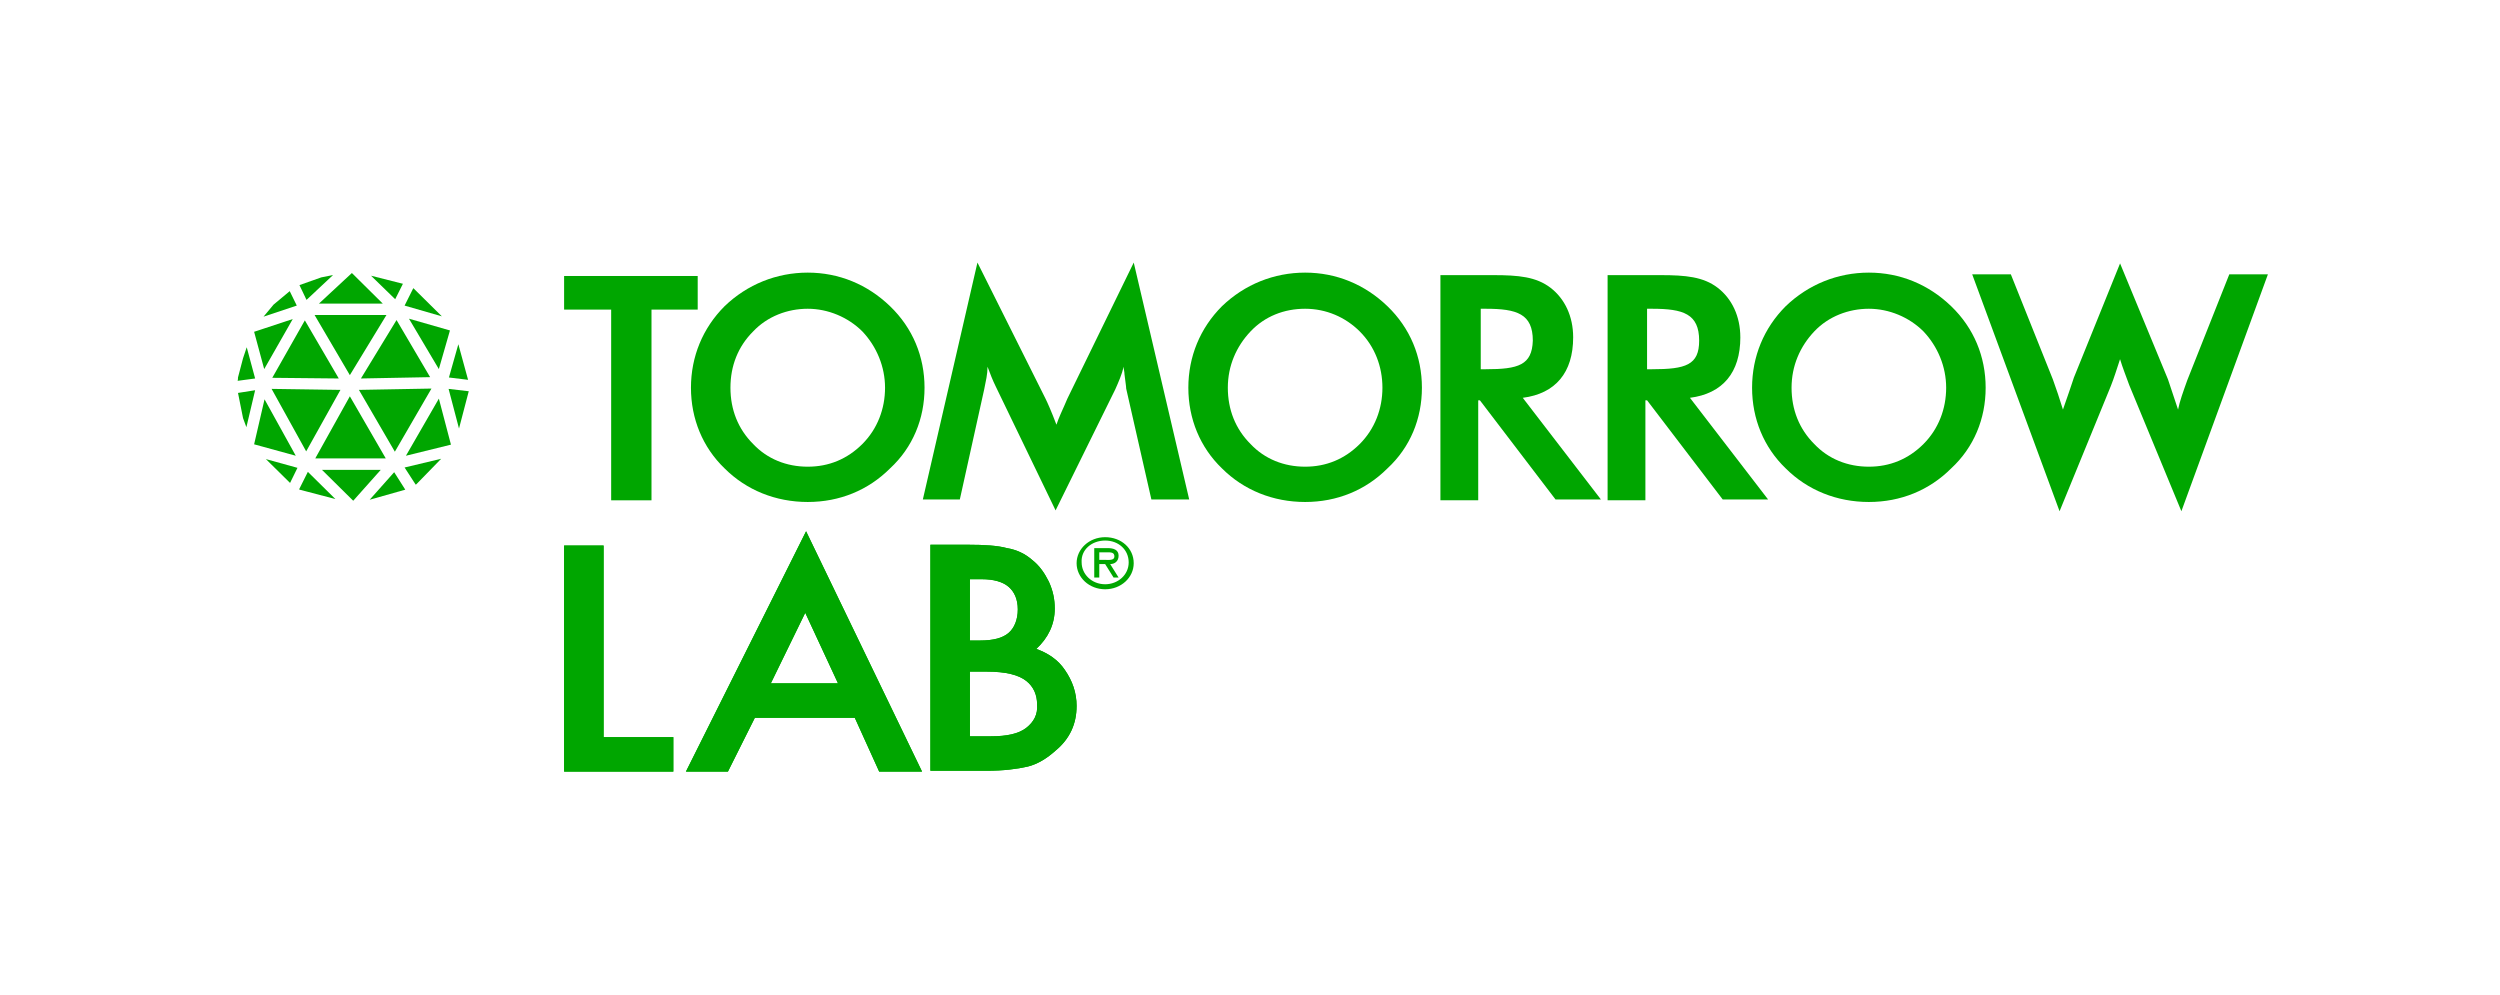 <?xml version="1.0" standalone="no"?>
<!DOCTYPE svg PUBLIC "-//W3C//DTD SVG 1.1//EN" "http://www.w3.org/Graphics/SVG/1.1/DTD/svg11.dtd">
<svg xmlns="http://www.w3.org/2000/svg" id="Layer_1" viewBox="0 0 1336 531.64" width="1336" height="531.64"><defs><style>.cls-1{fill:none;}.cls-2{fill:#00a600;}</style></defs><g><polygon class="cls-2" points="301.46 147.49 301.46 165.45 326.61 165.45 326.61 267.37 348.16 267.37 348.16 165.45 372.85 165.45 372.85 147.49 301.46 147.49"/><g><path class="cls-2" d="M635.51,266.92l-29.64-126.61-35.47,72.73c-.45,.9-.9,2.25-1.35,3.14-1.35,3.14-3.14,6.74-4.49,10.78-2.7-7.18-4.94-12.13-5.84-13.92l-36.37-72.73-29.18,126.61h19.76l13.02-58.82c.9-4.49,1.79-8.08,1.79-12.12,1.35,3.59,2.7,7.18,4.49,10.77l31.88,66,31.88-64.65c1.79-4.04,3.59-8.08,4.49-12.12,0,1.34,.45,2.69,.45,4.04,.45,4.04,.9,6.29,.9,7.63l13.47,59.27h20.2Z"/><path class="cls-2" d="M738.77,207.2c0,11.22-4.04,22-12.12,30.08-8.08,8.08-17.96,12.12-29.19,12.12s-21.55-4.04-29.18-12.12c-8.09-8.08-12.13-18.41-12.13-30.08s4.49-22,12.13-30.08c7.63-8.08,17.96-12.12,29.18-12.12s21.55,4.49,29.19,12.12c8.08,8.08,12.12,18.86,12.12,30.08m21.1,0c0-16.61-6.29-31.88-18.41-43.55-12.12-11.68-27.38-17.96-44-17.96s-32.33,6.28-44.45,17.96c-11.67,11.68-17.96,26.94-17.96,43.55s6.29,31.88,17.96,43.1c11.68,11.68,27.39,17.96,44.45,17.96s32.33-6.29,44-17.96c12.13-11.22,18.41-26.49,18.41-43.1"/><path class="cls-2" d="M1040.03,207.2c0,11.22-4.04,22-12.12,30.08-8.08,8.08-17.96,12.12-29.19,12.12s-21.55-4.04-29.18-12.12c-8.09-8.08-12.13-18.41-12.13-30.08s4.49-22,12.13-30.08c7.63-8.08,18.41-12.12,29.18-12.12s21.56,4.49,29.19,12.12c7.64,8.08,12.12,18.86,12.12,30.08m21.1,0c0-16.61-6.29-31.88-18.41-43.55-12.12-11.68-27.39-17.96-44-17.96s-32.32,6.28-44.45,17.96c-11.67,11.68-17.96,26.94-17.96,43.55s6.29,31.88,17.96,43.1c11.68,11.68,27.39,17.96,44.45,17.96s32.33-6.29,44-17.96c12.12-11.22,18.41-26.49,18.41-43.1"/><path class="cls-2" d="M472.97,207.2c0,11.22-4.04,22-12.12,30.08-8.08,8.08-17.96,12.12-29.19,12.12s-21.55-4.04-29.18-12.12c-8.09-8.08-12.13-18.41-12.13-30.08s4.04-22,12.13-30.08c7.63-8.08,18.41-12.12,29.18-12.12s21.55,4.49,29.19,12.12c7.64,8.08,12.12,18.86,12.12,30.08m21.1,0c0-16.61-6.29-31.88-18.41-43.55-12.11-11.68-27.38-17.96-44-17.96s-32.33,6.28-44.45,17.96c-11.67,11.68-17.96,26.94-17.96,43.55s6.29,31.88,17.96,43.1c11.68,11.68,27.39,17.96,44.45,17.96s32.33-6.29,44-17.96c12.13-11.22,18.41-26.49,18.41-43.1"/><path class="cls-2" d="M794,197.32h-2.69v-32.32h2.69c16.61,0,25.14,2.69,25.14,17.06-.45,13.02-7.63,15.26-25.14,15.26m46.7-17.06c0-11.22-4.49-20.65-12.12-26.49-7.64-5.84-17.06-6.74-30.53-6.74h-28.29v120.33h20.2v-53.43h.9l40.41,52.98h24.25l-41.76-54.32c17.5-2.25,26.94-13.47,26.94-32.33"/><path class="cls-2" d="M882.89,197.32h-2.7v-32.32h2.7c16.61,0,25.14,2.69,25.14,17.06,0,13.02-7.19,15.26-25.14,15.26m47.14-17.06c0-11.22-4.49-20.65-12.12-26.49-7.63-5.84-17.06-6.74-30.53-6.74h-28.28v120.33h20.2v-53.43h.9l40.41,52.98h24.25l-41.76-54.32c17.51-2.25,26.94-13.47,26.94-32.33"/><path class="cls-2" d="M1211.99,146.59h-20.65l-22.45,56.57c-2.25,6.29-4.04,11.22-4.94,15.72-1.8-5.39-3.59-10.78-5.39-16.16l-25.6-61.96-24.69,61.06-.44,1.34c-.9,2.7-2.7,8.08-5.39,15.72-1.8-5.83-3.59-11.22-5.4-16.16l-22.45-56.12h-20.65l46.69,126.61,27.39-66.9c1.79-4.49,3.14-8.98,4.93-14.37,1.35,4.49,3.15,8.98,4.94,13.92l27.84,67.34,46.24-126.61Z"/><path class="cls-2" d="M591.5,295.15c2.25,0,4.04,0,4.04,2.25s-3.14,1.79-5.39,1.79h-2.69v-4.04h4.04Zm1.79,6.29c2.25,0,4.49-1.35,4.49-4.49s-2.69-4.04-5.83-4.04h-7.18v15.72h2.69v-7.18h3.14l4.49,7.18h2.69l-4.49-7.18Zm-2.69-12.57c7.18,0,12.57,4.94,12.57,11.68s-5.84,11.68-12.57,11.68c-7.19,0-12.57-5.39-12.57-11.68-.45-6.74,5.38-11.68,12.57-11.68m0,26.04c8.53,0,15.26-6.29,15.26-13.92,0-8.08-6.74-13.92-15.26-13.92s-15.26,6.29-15.26,13.92,6.73,13.92,15.26,13.92"/><path class="cls-2" d="M575.34,377.31c0-7.18-2.25-13.47-6.28-19.3-3.6-5.39-8.98-8.98-15.27-11.22,6.29-5.84,9.87-13.02,9.87-21.55,0-4.94-.9-9.43-3.14-14.37-2.25-4.49-4.93-8.53-8.98-11.68-3.59-3.14-8.08-5.39-13.47-6.29-4.94-1.35-12.12-1.79-20.65-1.79h-20.21v120.78h30.08c8.98,0,16.17-.9,22-2.25,5.39-1.35,10.33-4.49,14.82-8.53,7.63-6.29,11.22-14.37,11.22-23.8m-56.57-67.79h5.83c6.29,0,11.22,1.35,14.37,4.04,3.15,2.69,4.94,6.73,4.94,12.12s-1.79,9.88-4.94,12.57c-3.14,2.69-8.07,4.04-15.26,4.04h-5.39v-32.77h.45Zm29.63,79.47c-4.03,3.14-10.33,4.49-18.86,4.49h-11.22v-34.57h8.98c10.33,0,17.07,1.79,21.1,4.94,4.04,3.14,5.83,7.64,5.83,12.57,.45,5.39-1.79,9.43-5.83,12.57"/><path class="cls-2" d="M575.34,377.31c0-7.18-2.25-13.47-6.28-19.3-3.6-5.39-8.98-8.98-15.27-11.22,6.29-5.84,9.87-13.02,9.87-21.55,0-4.94-.9-9.43-3.14-14.37-2.25-4.49-4.93-8.53-8.98-11.68-3.59-3.14-8.08-5.39-13.47-6.29-4.94-1.35-12.12-1.79-20.65-1.79h-20.21v120.78h30.08c8.98,0,16.17-.9,22-2.25,5.39-1.35,10.33-4.49,14.82-8.53,7.63-6.29,11.22-14.37,11.22-23.8m-56.57-67.79h5.83c6.29,0,11.22,1.35,14.37,4.04,3.15,2.69,4.94,6.73,4.94,12.12s-1.79,9.88-4.94,12.57c-3.14,2.69-8.07,4.04-15.26,4.04h-5.39v-32.77h.45Zm29.63,79.47c-4.03,3.14-10.33,4.49-18.86,4.49h-11.22v-34.57h8.98c10.33,0,17.07,1.79,21.1,4.94,4.04,3.14,5.83,7.64,5.83,12.57,.45,5.39-1.79,9.43-5.83,12.57"/><path class="cls-2" d="M469.83,412.33h22.91l-61.97-128.41-64.21,128.41h22.45l14.37-28.73h53.43l13.02,28.73Zm-39.51-84.86l17.52,37.72h-35.92l18.4-37.72Zm-128.86,84.86h58.37v-18.41h-37.27v-102.37h-21.1v120.78Z"/><path class="cls-2" d="M469.83,412.33h22.91l-61.97-128.41-64.21,128.41h22.45l14.37-28.73h53.43l13.02,28.73Zm-39.51-84.86l17.52,37.72h-35.92l18.4-37.72Zm-128.86,84.86h58.37v-18.41h-37.27v-102.37h-21.1v120.78Z"/></g><polygon class="cls-2" points="245.29 229.01 250.5 209.08 239.73 207.83 245.29 229.01"/><g><path class="cls-2" d="M221.96,258.98h0c.18,0,.18-.18,.36-.18-.18,0-.18,.18-.36,.18"/><path class="cls-2" d="M235.78,245.16l-19.57,4.67,5.92,9.15c.18,0,.18-.18,.36-.18l13.28-13.64Z"/><polygon class="cls-2" points="216.22 163.31 236.14 169.06 220.88 153.98 216.22 163.31"/><polygon class="cls-2" points="234.53 213.03 216.93 243.55 240.99 237.62 234.53 213.03"/><polygon class="cls-2" points="197.55 267.06 216.58 261.68 210.65 252.34 197.55 267.06"/><path class="cls-2" d="M160.03,261.5h0c.36,.18,.54,.36,.9,.36-.36-.18-.72-.36-.9-.36"/><path class="cls-2" d="M179.24,266.7l-14.72-14.54-4.67,9.33c.36,.18,.54,.36,.9,.36l18.49,4.84Z"/><polygon class="cls-2" points="127.19 209.98 129.88 223.44 131.67 228.29 136.34 208.54 127.19 209.98"/><path class="cls-2" d="M136.34,202.26l-4.49-16.69-1.98,5.92-2.69,10.23c0,.54,0,1.25-.18,1.79l9.34-1.25Z"/><polygon class="cls-2" points="171.7 148.23 160.03 152.36 163.8 160.26 177.98 146.98 171.7 148.23"/><polygon class="cls-2" points="211.19 159.9 215.32 151.65 198.27 147.34 211.19 159.9"/><polygon class="cls-2" points="218.55 170.31 234.52 197.24 240.45 176.59 218.55 170.31"/><polygon class="cls-2" points="191.81 208.36 211.01 241.39 230.58 207.65 191.81 208.36"/><polygon class="cls-2" points="172.06 251.09 188.76 267.6 203.47 251.09 172.06 251.09"/><polygon class="cls-2" points="141.37 213.39 135.8 237.44 158.06 243.55 141.37 213.39"/><polygon class="cls-2" points="141.19 197.24 156.45 170.49 135.8 177.31 141.19 197.24"/><polygon class="cls-2" points="188.04 145.9 170.44 162.24 204.55 162.24 188.04 145.9"/><polygon class="cls-2" points="211.91 171.03 192.88 202.26 229.86 201.55 211.91 171.03"/><polygon class="cls-2" points="186.96 211.78 168.47 244.98 206.16 244.98 186.96 211.78"/><polygon class="cls-2" points="163.62 241.21 181.93 208.36 145.14 207.82 163.62 241.21"/><polygon class="cls-2" points="181.04 202.26 162.91 171.21 145.5 201.9 181.04 202.26"/><polygon class="cls-2" points="186.96 200.47 206.52 168.34 168.11 168.34 186.96 200.47"/><polygon class="cls-2" points="158.6 163.31 154.83 155.59 146.21 162.77 140.83 169.23 158.6 163.31"/><polygon class="cls-2" points="142.09 245.34 155.01 258.08 158.96 250.01 142.09 245.34"/><polygon class="cls-2" points="250.14 202.98 244.94 183.95 239.91 201.73 250.14 202.98"/></g></g><rect class="cls-1" width="1336" height="531.64"/></svg>